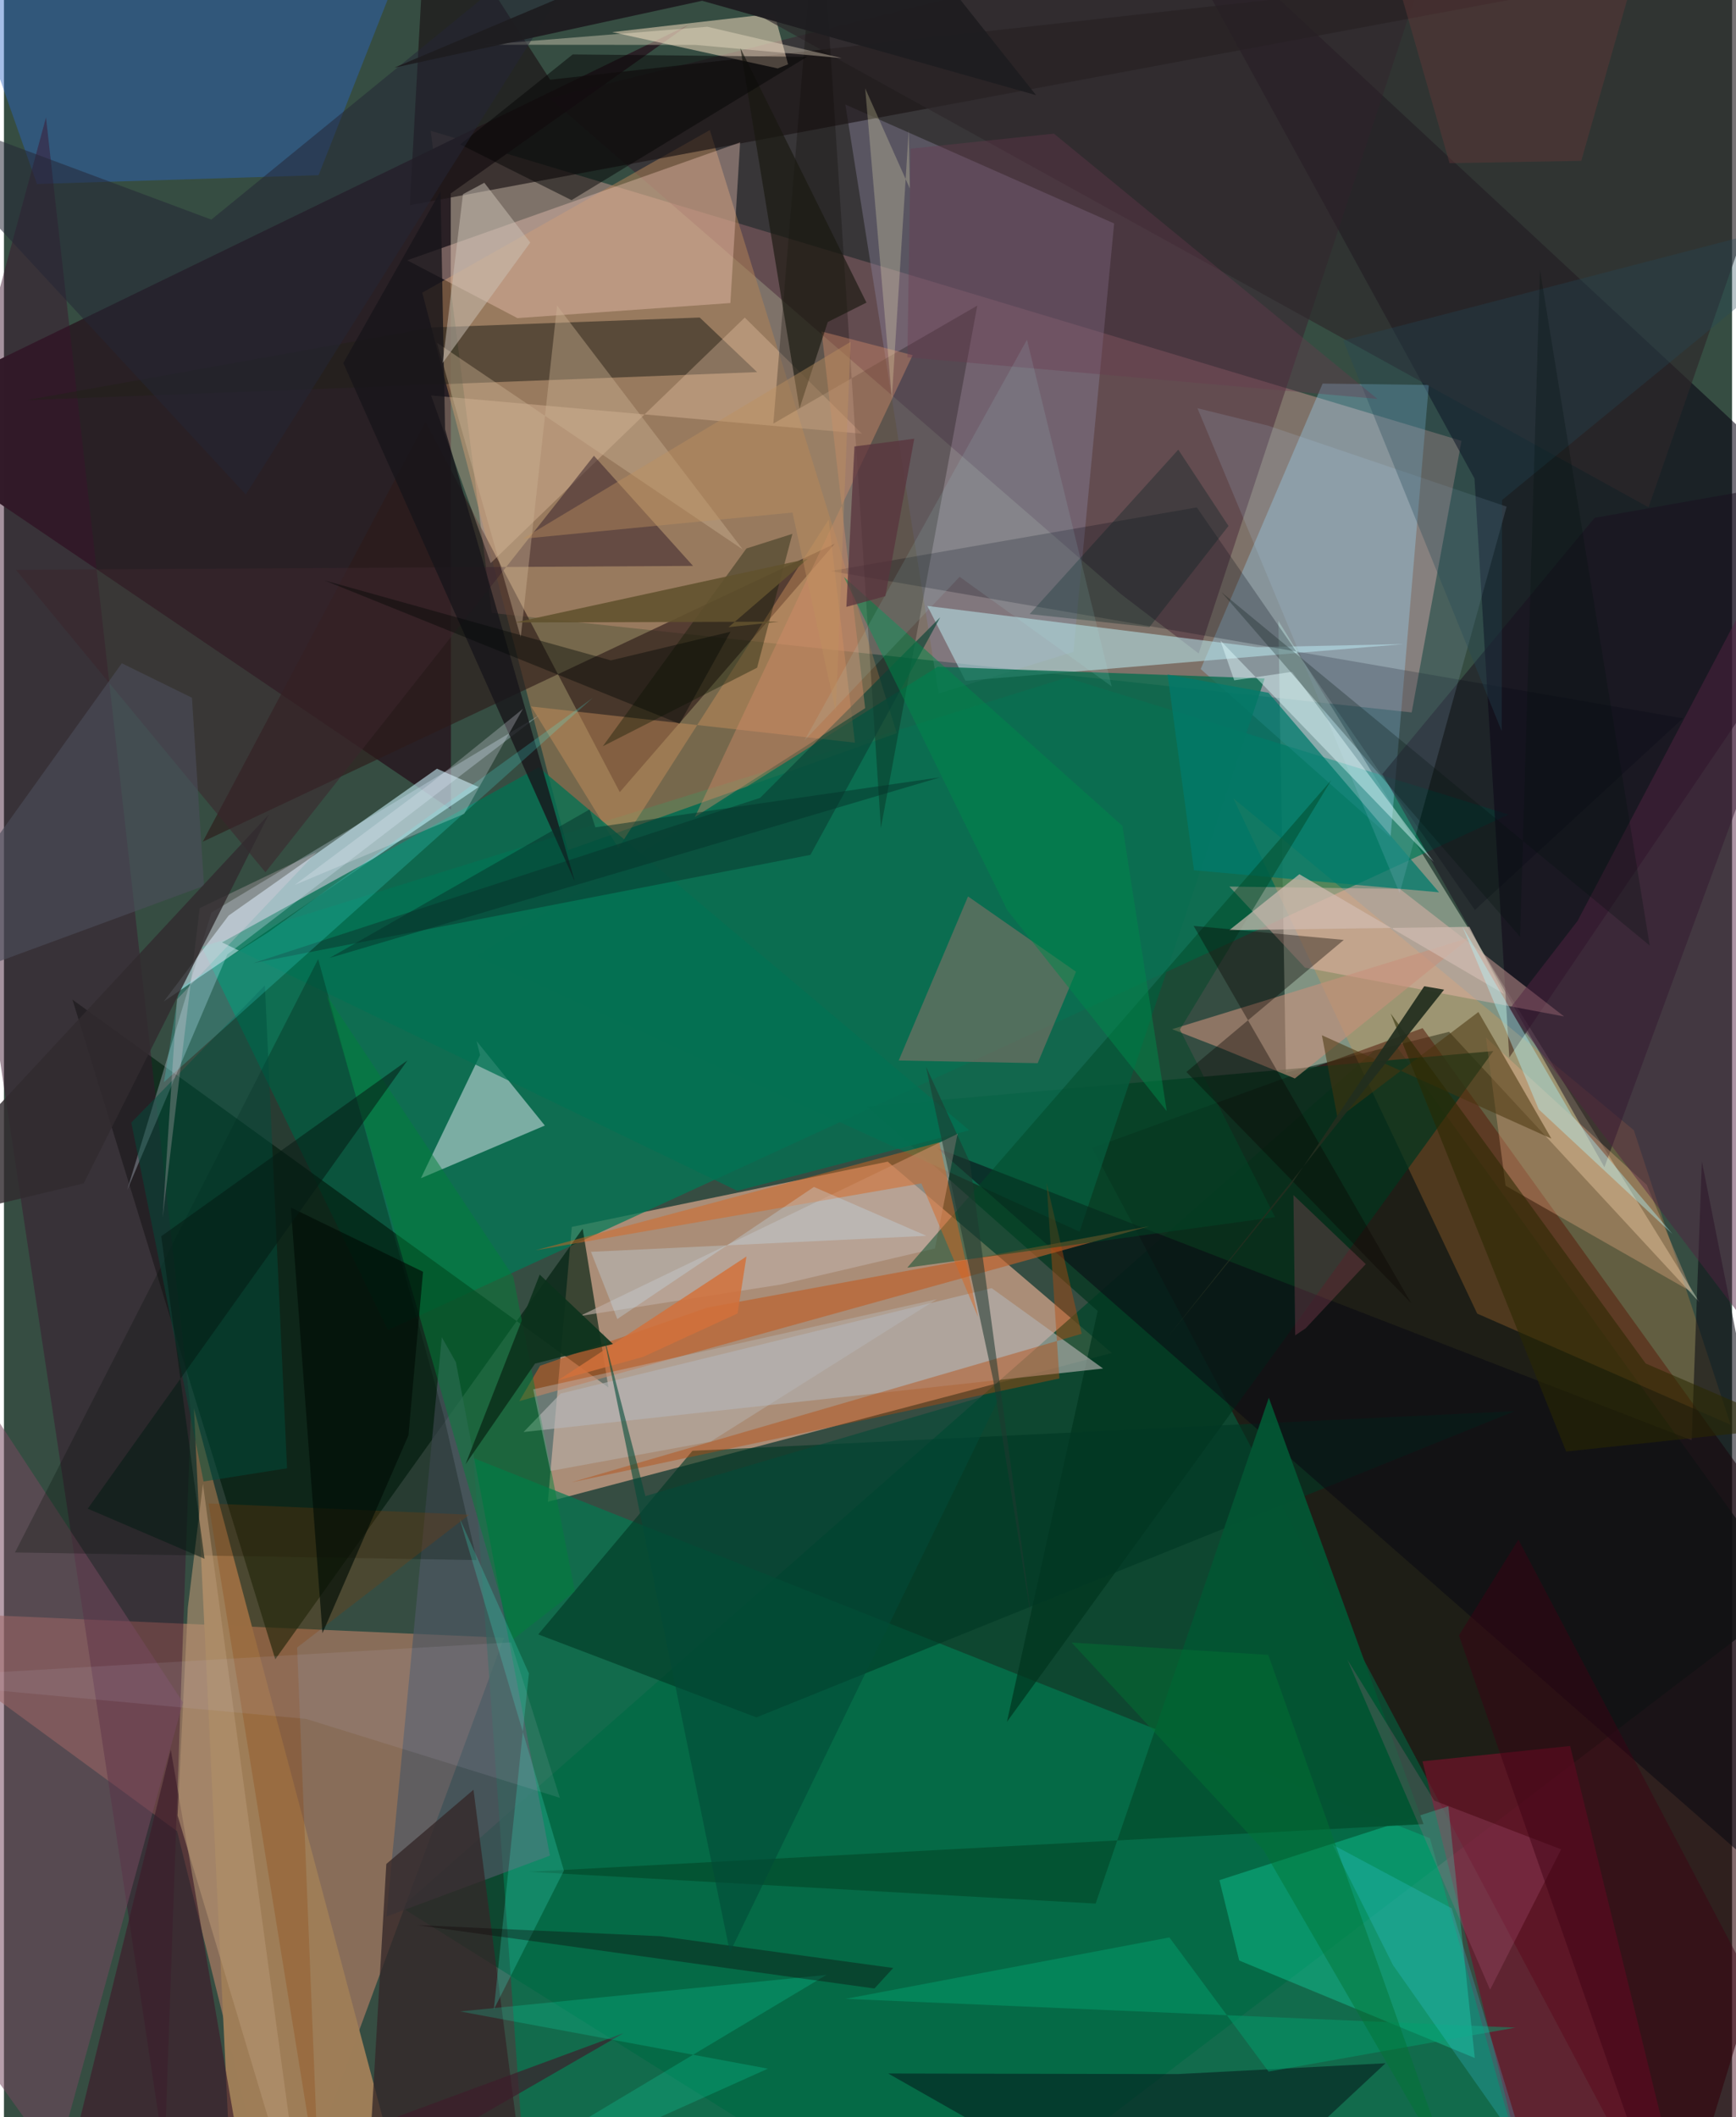 <svg xmlns="http://www.w3.org/2000/svg" width="228" height="278" viewBox="0 0 836 1024"><path fill="#364d42" d="M0 0h836v1024H0z"/><path fill="#cd9b96" fill-opacity=".478" d="M681.013 344.578l-445.011-48.12-29.56-233.21L705.115 213.23z"/><path fill="#f1b397" fill-opacity=".624" d="M427.528 561.844L274.704 593.41l-11.581 132.955 272.87-71.96z"/><path fill="#00452a" fill-opacity=".745" d="M192.218 922.49L453.14 1086l411.936-313.87-194.657-270.617z"/><path fill="#cd8a6d" fill-opacity=".541" d="M133.48 1086l108.433-293.868L-62 778.802 83.758 885.685z"/><path fill="#afbda8" fill-opacity=".624" d="M620.153 518.787l-3.63-218.498 203.772 329.66-121.178-130.895z"/><path fill="#007957" fill-opacity=".725" d="M185.76 643.286L95.66 457.97l418.428-130.242 213.772 66.237z"/><path fill="#2a0005" fill-opacity=".58" d="M526.5 555.214L808.177 1086 898 791.288l-211.68-294.02z"/><path fill="#027a51" fill-opacity=".682" d="M227.143 705.234l462.675 183.852 41.663 148.42-477.14 46.608z"/><path fill="#2a2025" fill-opacity=".992" d="M331.248 11.964L216.142 93.556l.108 297.941L-62 202.9z"/><path fill="#070111" fill-opacity=".557" d="M898 261.063L728.241 511.459l-16.84-280.004L550.598-62z"/><path fill="#001f0e" fill-opacity=".651" d="M279.96 594.257l12.465 76.814-259.28-187.573 98.114 319.056z"/><path fill="#caf2fa" fill-opacity=".58" d="M209.476 371.785l-100.783 71.038-31.39 41.579 152.303-103.734z"/><path fill="#3c162a" fill-opacity=".404" d="M577.97 316.064L702.627-62 263.94 47.492l276.353 239.783z"/><path fill="#b08156" fill-opacity=".529" d="M202.363 141.547l139.118-78.63 90.455 291.705L272.86 411.21z"/><path fill="#9bdbff" fill-opacity=".325" d="M670.782 405.02l-91.831-81.416 58.984-138.086 51.376.675z"/><path fill="#2e1b19" fill-opacity=".627" d="M297.915 383.123l103.972-120.13L96.194 407.098l107.782-203.037z"/><path fill="#ff9a3d" fill-opacity=".22" d="M594.753 386.132L788.48 546.639l46.832 142.485-122.6-53.78z"/><path fill="#857f98" fill-opacity=".427" d="M407.054 50.567l130.021 57.514-19.702 207.191-65.224 20.172z"/><path fill="#c5dadb" fill-opacity=".592" d="M228.629 503.502l1.704 6.809-28.624 59.562 59.948-25.487z"/><path fill="#2b66c5" fill-opacity=".427" d="M-33.98-52.642L15.958 88.995l136.256-4.263L209.947-62z"/><path fill="#72122a" fill-opacity=".682" d="M816.769 1086l-59.101-241.523-71.406 7.409L744.182 1086z"/><path fill="#00351f" fill-opacity=".706" d="M485.209 832.805l43.904-198.737L417.55 535.19l302.988-26.846z"/><path fill="#b8e4e9" fill-opacity=".561" d="M446.728 293.073l159.705 19.939 70.664-1.49L465.16 329.27z"/><path fill="#1c1415" fill-opacity=".671" d="M204.736-53.662l59.474 92.21L898-31.71 196.35 99.22z"/><path fill="#3c132d" fill-opacity=".459" d="M77.68 1042.79L-38.037 272.475 20.336 56.804l70.081 626.003z"/><path fill="#fdcec2" fill-opacity=".353" d="M351.421 146.563l4.708-77.69-161.05 57.024 53.326 27.965z"/><path fill="#14fac1" fill-opacity=".294" d="M711.542 995.386l-113.96-47.145-9.576-38.88 110.746-35.75z"/><path fill="#222119" fill-opacity=".533" d="M207.223 158.373l129.368-4.798 27.76 26.399L10.924 193.54z"/><path fill="#fde2c4" fill-opacity=".51" d="M379.327 31.113l-6.628-24.602-78.465 9.025 80.095 17.557z"/><path fill="#003824" fill-opacity=".62" d="M364.02 830.642l-105.536-40.14 74.59-88.799 397.716-19.16z"/><path fill="#9e7d57" fill-opacity=".992" d="M108.562 1028.302L142.908 1086h56.728L91.904 681.252z"/><path fill="#0b6d50" fill-opacity=".808" d="M451.707 322.51l158.194 5.64-89.564 267.587-291.54-133.292z"/><path fill="#2e272b" fill-opacity=".647" d="M850.85-62L898-49.491 795.608 245.4 239.713-62z"/><path fill="#8a7167" fill-opacity=".561" d="M432.853 512.924l67.227 1.296 18.558-44.221-52.241-36.428z"/><path fill="#180e1f" fill-opacity=".498" d="M769.507 250.462L666.86 374.355l107.39 190.182L898 227.747z"/><path fill="#fcbcb6" fill-opacity=".388" d="M629.395 468.013l125.332 23.607-79.441-61.687-82.477-1.138z"/><path fill="#000812" fill-opacity=".243" d="M711.59 440.123l100.657-92.679-412.31-71.256 177.133-30.769z"/><path fill="#ffd9bb" fill-opacity=".286" d="M358.385 153.6l56.714 56.176-208.471-18.498 28.829 81.092z"/><path fill="#0a0500" fill-opacity=".263" d="M372.199 204.874l98.665-57.054-46.624 252.66L394.183-62z"/><path fill="#764860" fill-opacity=".529" d="M-62 596.9l.754 328.184L25.28 1045.93l61.33-222.539z"/><path fill="#b3b0af" fill-opacity=".651" d="M531.717 661.903l-53.894-38.875-208.52 50.995-17.921 18.595z"/><path fill="#4d5863" fill-opacity=".686" d="M211.813 646.746l6.831 12.118 45.487 238.643-79.09 29.466z"/><path fill="#090a12" fill-opacity=".557" d="M898 947.261L451.389 555.268 816.467 696.58l4.932-134.882z"/><path fill="#cb905b" fill-opacity=".451" d="M411.69 359.207l-12.706-107.89-101.721 158.899-42.204-68.506z"/><path fill="#c0aea6" fill-opacity=".627" d="M278.591 636.519l182.728-88.11-10.927 55.436-74.548 17.438z"/><path fill="#3c262c" fill-opacity=".545" d="M285.41 220.446l-158.925 201.45L5.77 275.593l327.584-1.879z"/><path fill="#027153" fill-opacity=".753" d="M258.682 371.105l-153.195 84.71L354.763 575.95 467 546.691z"/><path fill="#342728" fill-opacity=".776" d="M184.976 901.538L174.306 1086h81.235l-28.396-220.356z"/><path fill="#eaaa83" fill-opacity=".353" d="M716.952 501.836l77.814 71.283 21.84 51.777-90.169-51.427z"/><path fill="#000e04" fill-opacity=".255" d="M228.709 754.552L5.33 750.868l146.683-286.98 60.721 220.761z"/><path fill="#05191b" fill-opacity=".561" d="M668.365 997.912l-100.667 5.254-139.911-.28L573.997 1086z"/><path fill="#daeafc" fill-opacity=".294" d="M108.061 461.624L59.647 575.506 100.366 441.4l158.543-95.458z"/><path fill="#be5e29" fill-opacity=".647" d="M340.328 632.416l213.726-39.322-304.74 84.584 10.055-17.123z"/><path fill="#0a4335" fill-opacity=".651" d="M390.156 413.468l62.784-114.904-87.137 87.344-245.21 79.92z"/><path fill="#017b6b" fill-opacity=".745" d="M562.92 326.237l48.82 8.834 82.511 96.507-118.557-10.668z"/><path fill="#d48c6a" fill-opacity=".416" d="M439.6 171.782L334.212 395.226l82.41-52.704-21.092-182.198z"/><path fill="#045433" fill-opacity=".976" d="M253.884 905.306l274.24 15.387 83.786-244.637 74.832 206.2z"/><path fill="#c7917b" fill-opacity=".596" d="M624.497 521.615l-37.638-15.381-21.758-8.454 144.302-44.408z"/><path fill="#532242" fill-opacity=".478" d="M761.25 445.42l-33.26 43.057L898 712.963V185.947z"/><path fill="#b7dbff" fill-opacity=".137" d="M611.673 205.909l-34.291-8.47 97.811 234.517 51.75-186.915z"/><path fill="#e3feff" fill-opacity=".435" d="M588.459 309.798L691.794 416.98l-68.616-92.044-27.999 4.122z"/><path fill="#b64a0d" fill-opacity=".427" d="M521.371 645.112l-16.977-73 6.191 94.602-235.934 50.208z"/><path fill="#3e1d2a" fill-opacity=".671" d="M21.75 1086l58.955-239.776 41.1 239.776 178.024-102.677z"/><path fill="#b49471" fill-opacity=".612" d="M83.998 878.114L146.263 1086l-50.01-368.346-7.315 60.058z"/><path fill="#008039" fill-opacity=".478" d="M156.212 481.425l90.162 135.98 29.806 152.229-30.051 23.348z"/><path fill="#004828" fill-opacity=".49" d="M614.91 588.659l-177.907 24.473L642.115 377.34l-73.226 120.62z"/><path fill="#ceb396" fill-opacity=".396" d="M267.591 147.787L249.993 308.27l-40.52-142.481 147.955 99.997z"/><path fill="#18180f" fill-opacity=".639" d="M384.854 197.615L356.27 23.278l60.982 123.072-18.73 9.419z"/><path fill="#d1bcb1" fill-opacity=".698" d="M592.8 449.896l116.14-1.604 16.754 32.472-99.018-57.938z"/><path fill="#fefabe" fill-opacity=".247" d="M416.63 42.717l21.62 48.475-.534-28.425-8.183 129.772z"/><path fill="#091800" fill-opacity=".365" d="M359.172 265.294l-69.458 95.65 74.628-37.99 17.072-64.737z"/><path fill="#ffedd4" fill-opacity=".349" d="M232.103 21.648l108.169-8.703 65.078 15.168-70.86-6.397z"/><path fill="#0a0401" fill-opacity=".369" d="M572.039 518.47l108.679 111.758-105.2-182.402 72.658 6.78z"/><path fill="#d76620" fill-opacity=".482" d="M471.253 637.015l-27.426-64.649-186.715 32.363 195.339-52.22z"/><path fill="#48350d" fill-opacity=".541" d="M637.587 500.72l7.62 40.327 68.088-51.576 35.317 61.243z"/><path fill="#4c4d5a" fill-opacity=".627" d="M96.802 428.467L-62 486.956l119.006-166.15 33.94 16.669z"/><path fill="#39dcc3" fill-opacity=".263" d="M253.954 809.39l-33.568-75.174 50.505 170.547-33.899 67.098z"/><path fill="#8a3c00" fill-opacity=".255" d="M98.986 727.164l126.112 5.438-83.267 64.241 10.584 260.914z"/><path fill="#17151a" fill-opacity=".784" d="M276.203 426.402l-62.808-218.758L211.2 92.532l-47.035 83.042z"/><path fill="#060605" fill-opacity=".49" d="M220.753 69.864l54.408-43.541 113.329 1.163-113.92 69.325z"/><path fill="#004e3d" fill-opacity=".478" d="M61.607 542.956L96.564 716.55l40.383-6.383-10.705-233.566z"/><path fill="#03a16e" fill-opacity=".482" d="M731.213 980.69l-119.426 21.263-47.981-64.882-156.616 29.7z"/><path fill="#40d4f8" fill-opacity=".216" d="M700.362 922.967l36.26 119.425-64.689-92.018-29.138-58.15z"/><path fill="#cac0b4" fill-opacity=".51" d="M222.059 93.926l10.33-5.531 22.226 28.904-42.388 58.26z"/><path fill="#44fffe" fill-opacity=".192" d="M128.111 450.746l156.764-113.233L77.4 523.377l7.313-45.106z"/><path fill="#babcbe" fill-opacity=".4" d="M264.339 711.464l77.493-14.195 109.478-68.895-195.273 43.607z"/><path fill="#011f21" fill-opacity=".325" d="M496.199 297.006l71.91-79.516 24.288 36.897-38.244 48.921z"/><path fill="#0effcb" fill-opacity=".18" d="M397.907 955.194L179.315 1086l190.258-85.467-148.93-27.674z"/><path fill="#242636" fill-opacity=".514" d="M100.328 106.208L306.338-62 117.017 239.203-62 45.667z"/><path fill="#2a2800" fill-opacity=".553" d="M670.835 490.15l84.923 211.909 110.159-11.736-71.686-30.836z"/><path fill="#244a59" fill-opacity=".322" d="M898 99.755l-250.071 64.961 76.643 188.935.182-111.826z"/><path fill="#b1f5fe" fill-opacity=".4" d="M807.179 596.861l-64.692-60.292-37.035-88.649 53.176 91.688z"/><path fill="#c7eaff" fill-opacity=".282" d="M296.732 637.958l-12.748-32.494 162.262-7.74-54.392-23.642z"/><path fill="#010d06" fill-opacity=".647" d="M138.8 584.065l15.286 205.853 41.608-95.738 7.043-79.069z"/><path fill="#61522d" fill-opacity=".886" d="M247.28 301.075l127.624-.383-24.367 2.65 38.375-33.067z"/><path fill="#00100e" fill-opacity=".263" d="M796.184 457.354L588.971 286.38l144.485 166.721 9.61-322.672z"/><path fill="#00884b" fill-opacity=".502" d="M406.343 279.045l79.077 161.202 77.098 97.18-21.444-137.984z"/><path fill="#c36a91" fill-opacity=".216" d="M649.91 802.72l69.038 159.64 34.367-67.897-61.341-23.543z"/><path fill="#3d0012" fill-opacity=".451" d="M703.867 790.995L806.764 1086 898 1059.068 732.65 744.666z"/><path fill="#222e1f" fill-opacity=".922" d="M687.09 477.01l-64.458 96.102-59.51 73.396L696.7 478.663z"/><path fill="#693850" fill-opacity=".361" d="M664.431 192.927l-156.49-128.29-69.338 7.26-1.55 100.894z"/><path fill="#0e0406" fill-opacity=".357" d="M430.202 951.846l-9.097 9.924-221.357-30.664 118.024 5.384z"/><path fill="#d3713b" fill-opacity=".835" d="M268.064 667.61l41.178-11.348 45.644-20.991 4.319-27.565z"/><path fill="#1e1d20" fill-opacity=".965" d="M188.82 32.739L413.54-62l85.78 108.032L337.77.375z"/><path fill="#ffd8ed" fill-opacity=".231" d="M83.702 483.369l67.703-71.364-56.729 27.23L76.773 588.95z"/><path fill="#f3f5ff" fill-opacity=".243" d="M222.648 393.64l28.396-50.787-44.987 36.308-65.36 48.842z"/><path fill="#020705" fill-opacity=".396" d="M326.833 350.075l-171.767-69.349 138.553 38.675 57.857-13.851z"/><path fill="#041a14" fill-opacity=".537" d="M195.208 512.862L40.535 729.692l56.505 24.24L76.102 597.93z"/><path fill="#b2f5fb" fill-opacity=".106" d="M462.33 278.982l73.572 53.027-40.994-167.687L387.224 358.22z"/><path fill="#0c321b" fill-opacity=".89" d="M256.908 659.53l-33.617 48.675 35.892-91.726 35.408 33.547z"/><path fill="#c0b9d3" fill-opacity=".125" d="M268.932 869.544L146.187 831.38-62 812.214l307.267-17.856z"/><path fill="#bd9060" fill-opacity=".424" d="M381.471 247.897l20.956 96.338 7.145-178.889-158.595 95.24z"/><path fill="#034b37" fill-opacity=".584" d="M351.2 944.29l-61.59-300.513 20.716 79.833 172.699-50.874z"/><path fill="#312b2f" fill-opacity=".816" d="M-62 598.696L128.09 394 38.576 572.37-62 596.497z"/><path fill="#59343d" fill-opacity=".745" d="M440.38 212.194L426.4 288.33l-18.856 5.194 3.897-77.58z"/><path fill="#a14e64" fill-opacity=".306" d="M658.81 611.4l-29.098 31.056-5.044 3.394-.857-67.816z"/><path fill="#613837" fill-opacity=".455" d="M668.604-28.316l118.93 20.19-24.474 85.919-63.717 1.14z"/><path fill="#1f3830" fill-opacity=".553" d="M446.061 515.898l21.273 46.367 30.234 224.037-19.014-118.94z"/><path fill="#007534" fill-opacity=".459" d="M701.434 1053.78l-92.163-159.09-92.75-100.247 95.12 5.966z"/><path fill="#063329" fill-opacity=".486" d="M286.108 400.147l166.836-24.189-295.36 87.352 125.717-71.814z"/></svg>